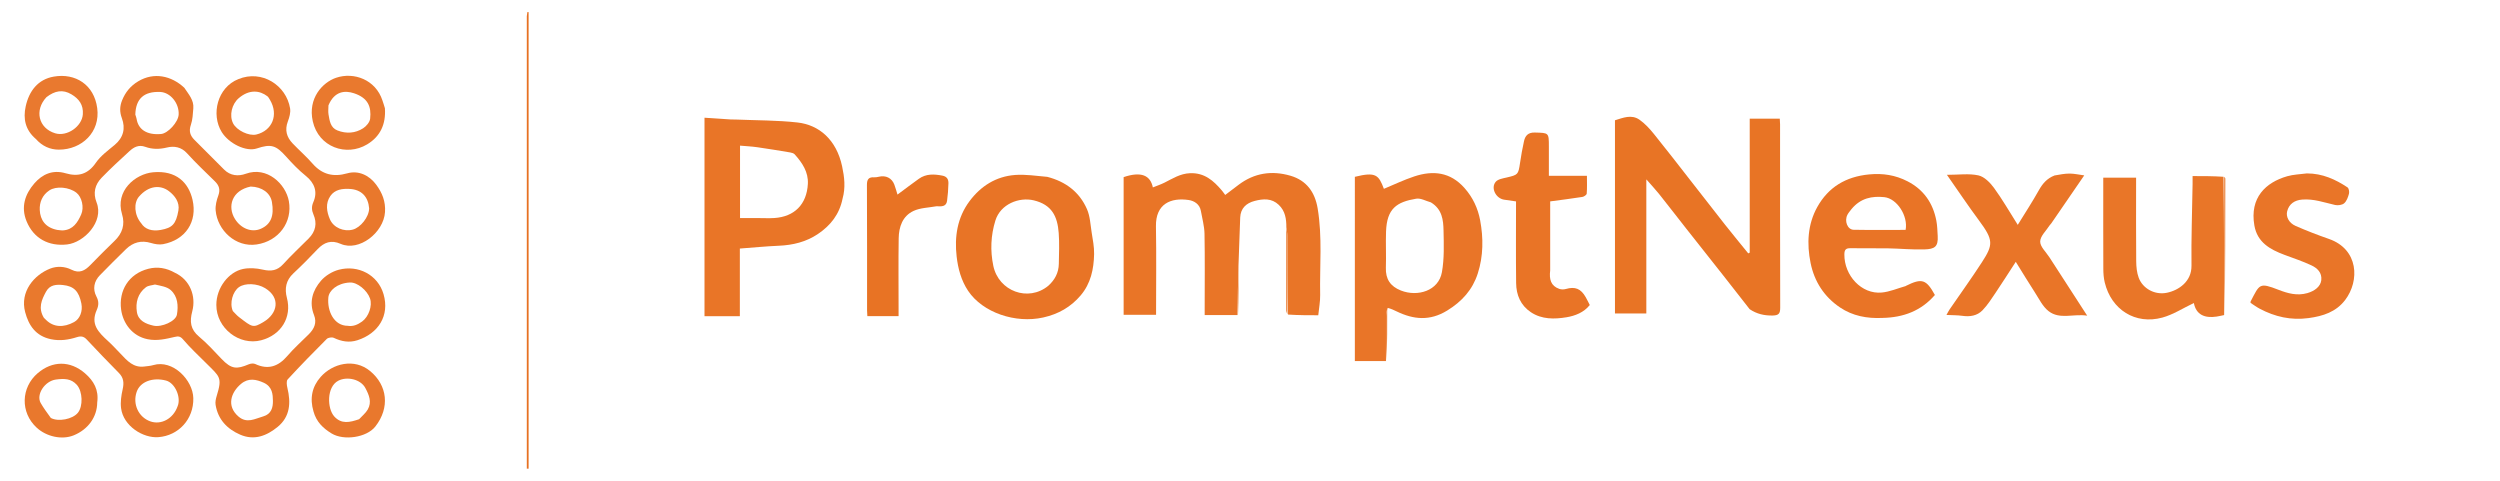 <svg version="1.1" id="Layer_1" xmlns="http://www.w3.org/2000/svg" xmlns:xlink="http://www.w3.org/1999/xlink" x="0px" y="0px"
	 width="100%" viewBox="0 0 1903 366" enable-background="new 0 0 1903 366" xml:space="preserve">
<path fill="#000000" opacity="0" stroke="none" 
	d="
M1425,367 
	C950,367 475.5,367 1,367 
	C1,245 1,123 1,1 
	C635.333,1 1269.667,1 1904,1 
	C1904,123 1904,245 1904,367 
	C1744.5,367 1585,367 1425,367 
M1693.813,239.522 
	C1693.873,205.048 1693.938,170.575 1693.952,136.101 
	C1693.953,135.456 1693.338,134.811 1692.081,134.027 
	C1684.487,134.027 1676.893,134.027 1669,134.027 
	C1669,136.448 1669.025,138.255 1668.996,140.061 
	C1668.669,160.808 1667.917,181.56 1668.161,202.301 
	C1668.301,214.214 1658.511,221.003 1649.361,222.864 
	C1640.275,224.712 1631.064,219.71 1627.987,211.414 
	C1626.552,207.544 1626.124,203.124 1626.084,198.944 
	C1625.895,179.463 1626,159.979 1626,140.496 
	C1626,138.742 1626,136.988 1626,135.232 
	C1617.353,135.232 1609.422,135.232 1601,135.232 
	C1601,137.24 1601,139.024 1601,140.808 
	C1601,162.123 1600.954,183.438 1601.047,204.752 
	C1601.063,208.167 1601.324,211.67 1602.12,214.977 
	C1607.121,235.745 1625.42,247.337 1645.918,241.758 
	C1654.195,239.506 1661.736,234.552 1669.961,230.663 
	C1671.716,239.682 1678.308,242.342 1687.289,240.984 
	C1689.21,240.694 1691.104,240.222 1693.813,239.522 
M1056.905,234.04 
	C1058.954,235.03 1061.005,236.016 1063.053,237.01 
	C1076,243.298 1088.41,244.496 1101.6,236.394 
	C1112.896,229.455 1120.897,220.57 1124.888,208.153 
	C1129.15,194.893 1129.21,181.195 1126.692,167.706 
	C1124.994,158.611 1121.129,150.228 1114.689,143.014 
	C1103.897,130.926 1090.883,129.582 1076.624,134.264 
	C1068.708,136.863 1061.146,140.54 1053.419,143.734 
	C1049.467,133.296 1047.438,130.571 1031.311,134.6 
	C1031.311,181.288 1031.311,227.976 1031.311,274.835 
	C1039.413,274.835 1047.205,274.835 1055.806,274.534 
	C1055.933,261.027 1056.06,247.52 1056.905,234.04 
M942.98,201.097 
	C943.316,189.231 943.499,177.358 944.046,165.502 
	C944.363,158.632 948.531,154.638 955.023,152.954 
	C961.572,151.256 967.945,150.751 973.398,155.934 
	C978.33,160.621 979.207,166.663 979.027,173.947 
	C979.018,194.598 978.99,215.25 979.042,235.901 
	C979.045,237.213 979.665,238.523 980.926,239.973 
	C988.526,239.973 996.126,239.973 1003.464,239.973 
	C1004.017,234.417 1005.002,229.503 1004.908,224.609 
	C1004.487,202.584 1006.676,180.472 1002.985,158.551 
	C1000.92,146.286 994.55,137.335 982.261,133.755 
	C968.093,129.627 954.795,131.631 942.832,140.663 
	C939.495,143.183 936.168,145.715 932.627,148.399 
	C931.547,146.957 930.824,145.874 929.985,144.89 
	C923.642,137.448 916.796,131.42 905.885,131.84 
	C898.367,132.13 892.622,135.925 886.384,139.041 
	C883.597,140.433 880.61,141.424 877.558,142.66 
	C875.66,133.512 868.785,130.273 855.308,134.823 
	C855.308,169.805 855.308,204.732 855.308,239.632 
	C863.677,239.632 871.732,239.632 880,239.632 
	C880,216.945 880.294,194.62 879.905,172.306 
	C879.605,155.09 891.297,150.266 904.788,152.24 
	C908.924,152.845 913.209,155.348 914.108,160.557 
	C915.102,166.315 916.759,172.07 916.868,177.85 
	C917.221,196.676 917,215.514 917,234.347 
	C917,236.117 917,237.887 917,239.833 
	C925.738,239.833 933.871,239.833 942.805,239.518 
	C942.815,227.021 942.826,214.525 942.98,201.097 
M1332.088,235.617 
	C1337.314,239.03 1342.948,240.274 1349.265,240.177 
	C1354,240.105 1355.107,238.666 1355.093,234.143 
	C1354.941,187.67 1355.002,141.195 1354.99,94.721 
	C1354.99,93.274 1354.85,91.827 1354.773,90.336 
	C1347.052,90.336 1339.667,90.336 1331.886,90.336 
	C1331.886,124.547 1331.886,158.425 1331.886,192.302 
	C1331.517,192.496 1331.147,192.69 1330.778,192.884 
	C1324.853,185.572 1318.853,178.32 1313.02,170.935 
	C1304.116,159.662 1295.336,148.29 1286.487,136.973 
	C1277.336,125.272 1268.286,113.489 1258.937,101.948 
	C1255.729,97.988 1252.158,94.076 1248.031,91.164 
	C1241.851,86.804 1235.345,89.751 1229.311,91.552 
	C1229.311,140.856 1229.311,189.759 1229.311,238.633 
	C1237.346,238.633 1245.065,238.633 1253.186,238.633 
	C1253.186,204.733 1253.186,171.199 1253.186,136.536 
	C1256.919,140.799 1260.053,144.112 1262.887,147.665 
	C1269.905,156.462 1276.763,165.387 1283.728,174.228 
	C1293.126,186.158 1302.584,198.041 1311.978,209.975 
	C1318.545,218.317 1325.046,226.709 1332.088,235.617 
M641.603,150.904 
	C643.736,142.765 642.749,134.743 641.03,126.658 
	C636.703,106.316 623.481,95.077 607.068,93.234 
	C591.675,91.506 576.07,91.666 560.559,91.006 
	C559.063,90.942 557.56,91.016 556.066,90.921 
	C549.537,90.509 543.009,90.058 536.265,89.607 
	C536.265,140.534 536.265,190.552 536.265,240.685 
	C545.246,240.685 553.96,240.685 563.175,240.685 
	C563.175,223.318 563.175,206.259 563.175,189.195 
	C573.352,188.439 583.016,187.483 592.704,187.066 
	C603.514,186.6 613.625,184.194 622.674,178.066 
	C632.206,171.61 638.944,163.198 641.603,150.904 
M796.884,134.352 
	C788.791,133.901 780.631,132.573 772.621,133.192 
	C758.174,134.308 746.627,141.584 738.002,153.132 
	C728.64,165.668 726.482,180.234 728.193,195.249 
	C729.235,204.396 731.644,213.5 736.918,221.38 
	C748.069,238.039 772.998,246.367 794.078,241.675 
	C805.668,239.095 815.06,233.726 822.602,224.863 
	C830.295,215.823 832.602,204.821 832.832,193.409 
	C832.943,187.9 831.816,182.337 830.954,176.844 
	C830.024,170.916 829.766,164.598 827.421,159.233 
	C821.746,146.246 811.346,138.283 796.884,134.352 
M132.941,207.444 
	C126.658,203.917 119.876,202.831 112.987,204.581 
	C97.825,208.433 90.269,221.367 92.201,235.654 
	C93.602,246.009 100.577,255.856 112.369,258.213 
	C119.709,259.681 126.283,257.988 133.095,256.441 
	C135.595,255.873 137.201,255.849 139.333,258.357 
	C144.85,264.848 151.165,270.665 157.202,276.711 
	C167.264,286.788 169.352,287.145 164.951,301.389 
	C164.291,303.526 163.755,305.961 164.101,308.107 
	C165.899,319.256 172.815,326.515 182.826,330.859 
	C193.56,335.518 203.087,331.699 211.332,324.962 
	C220.891,317.151 221.488,306.542 218.772,295.284 
	C218.271,293.209 217.847,290.031 218.966,288.818 
	C228.642,278.327 238.608,268.099 248.712,258.017 
	C249.783,256.949 252.68,256.508 254.068,257.168 
	C259.938,259.96 265.837,261.006 272.078,258.986 
	C287.968,253.842 296.745,240.285 291.94,223.877 
	C287.612,209.099 272.545,201.423 257.817,205.347 
	C252.896,206.659 247.703,209.814 244.377,213.642 
	C237.963,221.024 235.113,229.944 239.034,239.82 
	C241.366,245.692 239.175,250.31 235.07,254.419 
	C229.614,259.881 223.792,265.029 218.789,270.877 
	C211.897,278.933 204.212,281.714 194.257,277.072 
	C192.937,276.457 190.825,276.696 189.396,277.294 
	C180.279,281.112 176.248,281.232 168.551,273.108 
	C163.051,267.305 157.628,261.34 151.515,256.231 
	C144.958,250.752 144.259,244.834 146.349,236.957 
	C149.407,225.434 144.606,212.957 132.941,207.444 
M1433.422,242 
	C1449.021,241.688 1462.46,236.548 1472.842,224.537 
	C1466.273,212.627 1462.966,211.582 1450.964,217.514 
	C1450.816,217.587 1450.695,217.734 1450.542,217.777 
	C1444.475,219.481 1438.492,222.123 1432.32,222.688 
	C1417.097,224.081 1403.76,209.858 1403.932,193.574 
	C1403.969,190.116 1405.054,188.874 1408.556,188.939 
	C1418.046,189.117 1427.543,188.87 1437.034,189.037 
	C1446.297,189.2 1455.569,190.136 1464.811,189.856 
	C1472.618,189.619 1475.465,187.885 1474.981,179.606 
	C1474.752,175.682 1474.673,171.702 1473.928,167.863 
	C1471.336,154.504 1464.268,144.305 1451.987,137.996 
	C1442.765,133.258 1433.271,131.759 1422.731,132.767 
	C1405.052,134.458 1391.712,142.473 1383.283,157.643 
	C1375.936,170.864 1375.254,185.612 1378.221,200.205 
	C1381.091,214.318 1388.562,225.944 1400.658,234.056 
	C1410.212,240.463 1421.05,242.569 1433.422,242 
M140.015,66.527 
	C130.335,57.542 117.152,54.806 105.316,61.822 
	C99.325,65.374 95.419,70.211 92.92,76.418 
	C91.13,80.866 90.978,85.157 92.772,89.977 
	C95.644,97.691 93.99,104.7 87.297,110.302 
	C82.233,114.54 76.595,118.591 72.952,123.916 
	C66.913,132.744 59.387,134.678 49.91,131.888 
	C40.153,129.016 32.254,132.574 26.157,139.59 
	C18.999,147.828 15.788,157.605 20.208,168.398 
	C25.622,181.615 37.15,187.621 51.033,186.082 
	C63.968,184.649 79.284,168.689 73.534,154.142 
	C70.655,146.858 72.275,140.533 77.386,135.257 
	C84.183,128.242 91.391,121.615 98.592,115.006 
	C101.913,111.958 105.616,109.973 110.582,111.773 
	C115.941,113.716 121.347,113.687 127.122,112.284 
	C132.529,110.97 137.98,111.825 142.404,116.717 
	C149.135,124.162 156.49,131.047 163.648,138.102 
	C166.764,141.173 167.809,144.35 166.204,148.757 
	C164.889,152.366 163.818,156.462 164.156,160.204 
	C165.527,175.356 179.416,188.437 195.294,186.093 
	C212.235,183.593 222.759,168.986 219.887,153.119 
	C217.504,139.955 203.182,126.395 187.096,132.265 
	C181.447,134.326 175.364,133.877 170.571,129.059 
	C163.052,121.504 155.506,113.975 147.974,106.434 
	C144.738,103.195 143.632,99.782 145.284,95.054 
	C146.665,91.104 146.798,86.67 147.156,82.422 
	C147.682,76.192 143.614,71.801 140.015,66.527 
M181.112,60.393 
	C165.45,66.531 160.467,87.141 168.803,100.56 
	C174.177,109.212 187.272,115.757 195.526,112.992 
	C206.357,109.365 210.073,110.588 217.738,119.135 
	C222.397,124.33 227.271,129.455 232.69,133.812 
	C239.473,139.266 241.975,146.022 238.487,153.927 
	C237.056,157.172 237.207,160.049 238.578,163.189 
	C241.557,170.009 240.255,176.227 234.916,181.574 
	C228.443,188.057 221.717,194.309 215.565,201.083 
	C211.059,206.043 206.288,206.7 200.029,205.241 
	C195.208,204.117 189.784,203.746 184.982,204.744 
	C174.092,207.007 164.724,218.897 164.682,232.054 
	C164.624,249.789 182.147,263.391 198.831,259.001 
	C214.067,254.993 222.305,241.492 218.389,226.719 
	C216.534,219.72 217.626,213.398 223.294,208.107 
	C229.621,202.199 235.728,196.038 241.674,189.744 
	C246.741,184.38 252.148,182.479 259.278,185.613 
	C273.266,191.761 292.05,177.135 293.072,161.429 
	C293.594,153.408 291.013,146.84 286.303,140.5 
	C280.948,133.29 272.751,129.535 264.234,131.961 
	C253.828,134.926 245.199,132.893 237.92,124.545 
	C233.186,119.116 227.697,114.353 222.716,109.128 
	C218.201,104.392 216.64,99 219.093,92.504 
	C220.274,89.376 221.332,85.689 220.817,82.52 
	C217.954,64.914 199.323,52.869 181.112,60.393 
M91.459,268.941 
	C88.501,265.922 85.68,262.751 82.557,259.913 
	C74.518,252.606 68.84,246.733 73.663,235.899 
	C75.302,232.219 75.223,229.171 73.375,225.668 
	C70.429,220.083 71.507,214.113 76.035,209.506 
	C82.617,202.81 89.2,196.11 95.958,189.593 
	C101.295,184.447 107.547,182.727 114.904,184.949 
	C117.826,185.831 121.202,186.422 124.129,185.868 
	C141.369,182.605 150.375,168.634 146.556,152.069 
	C143.537,138.978 134.215,129.554 116.589,131.131 
	C103.016,132.346 87.435,145.274 92.897,163.048 
	C95.333,170.978 93.13,177.735 87.085,183.48 
	C80.806,189.448 74.75,195.656 68.684,201.844 
	C64.589,206.023 60.477,208.363 54.366,205.271 
	C49.357,202.736 43.392,202.43 38.271,204.423 
	C26.036,209.183 14.991,221.965 19.156,237.61 
	C21.847,247.719 27.177,255.775 38.775,258.207 
	C45.725,259.664 52.133,258.672 58.514,256.648 
	C61.682,255.643 63.764,256.051 65.977,258.396 
	C74.062,266.961 82.158,275.521 90.47,283.864 
	C94.226,287.634 94.463,291.568 93.341,296.481 
	C92.289,301.089 91.573,306.069 92.16,310.701 
	C93.875,324.236 108.844,333.692 120.642,332.759 
	C135.868,331.553 147.486,319.191 147.148,303.079 
	C146.86,289.351 131.602,273.465 116.649,277.92 
	C114.479,278.566 112.148,278.69 109.884,278.993 
	C101.638,280.096 96.85,274.679 91.459,268.941 
M1563.61,133.838 
	C1558.078,135.834 1554.725,139.873 1551.897,144.95 
	C1547.072,153.612 1541.604,161.917 1535.917,171.168 
	C1529.461,160.979 1524.13,151.638 1517.819,143.014 
	C1514.87,138.986 1510.432,134.479 1505.948,133.502 
	C1498.696,131.923 1490.849,133.077 1481.99,133.077 
	C1490.541,145.287 1498.18,156.739 1506.382,167.773 
	C1517.501,182.733 1517.312,186.207 1508.675,199.561 
	C1500.816,211.711 1492.318,223.448 1484.132,235.389 
	C1483.264,236.655 1482.598,238.061 1481.646,239.742 
	C1486.174,239.968 1490.005,239.872 1493.744,240.412 
	C1499.552,241.251 1505.033,240.364 1509.057,236.218 
	C1512.874,232.286 1515.89,227.529 1518.98,222.948 
	C1524.11,215.342 1529.017,207.587 1534.407,199.296 
	C1539.588,207.623 1544.108,215.138 1548.887,222.484 
	C1552.125,227.462 1554.863,233.307 1559.35,236.813 
	C1567.873,243.474 1578.247,238.657 1588.768,240.284 
	C1578.648,224.651 1569.295,210.227 1559.971,195.785 
	C1557.415,191.825 1552.929,187.779 1552.991,183.83 
	C1553.055,179.719 1557.538,175.671 1560.115,171.612 
	C1560.466,171.058 1561.024,170.637 1561.398,170.094 
	C1569.805,157.865 1578.2,145.627 1586.521,133.503 
	C1582.569,132.976 1578.994,132.14 1575.415,132.122 
	C1571.683,132.103 1567.947,132.873 1563.61,133.838 
M1755.534,132 
	C1750.689,132.685 1745.684,132.816 1741.027,134.156 
	C1724.747,138.839 1712.312,150.382 1716.035,171.69 
	C1718.269,184.47 1727.937,189.873 1738.823,193.949 
	C1745.802,196.562 1752.923,198.899 1759.637,202.082 
	C1763.973,204.138 1767.617,207.605 1766.959,213.29 
	C1766.403,218.104 1761.936,221.514 1756.355,223.115 
	C1748.554,225.354 1741.341,223.286 1734.412,220.599 
	C1719.695,214.89 1720.094,216.184 1713.163,229.484 
	C1713.033,229.733 1713.147,230.109 1713.147,230.577 
	C1715.421,232.038 1717.648,233.698 1720.073,234.985 
	C1731.725,241.172 1743.918,243.939 1757.272,242.13 
	C1768.309,240.634 1778.19,237.485 1785.165,228.304 
	C1796.264,213.697 1795.419,189.757 1772.794,181.879 
	C1764.225,178.895 1755.737,175.615 1747.428,171.977 
	C1742.257,169.713 1739.934,164.889 1740.989,160.813 
	C1742.44,155.213 1746.596,152.395 1752.412,151.915 
	C1761.179,151.191 1769.177,154.159 1777.451,156.029 
	C1779.624,156.52 1782.827,156.089 1784.385,154.734 
	C1786.29,153.076 1787.326,150.098 1788.026,147.5 
	C1788.422,146.029 1787.956,143.321 1786.911,142.627 
	C1777.707,136.511 1767.842,132.01 1755.534,132 
M1180,205.425 
	C1180,188.126 1180,170.828 1180,153.296 
	C1188.4,152.166 1196.476,151.172 1204.509,149.903 
	C1205.764,149.705 1207.736,148.329 1207.814,147.371 
	C1208.171,142.984 1207.971,138.553 1207.971,133.808 
	C1197.937,133.808 1188.666,133.808 1179,133.808 
	C1179,126.159 1179,118.865 1179,111.572 
	C1179,100.92 1178.993,101.173 1168.286,100.889 
	C1163.266,100.756 1161.019,103.227 1160.085,107.396 
	C1158.841,112.948 1157.854,118.568 1157.023,124.199 
	C1155.744,132.859 1155.507,133.097 1146.92,135.104 
	C1143.976,135.792 1140.236,136.366 1138.53,138.395 
	C1134.609,143.06 1138.619,151.009 1144.863,151.988 
	C1147.838,152.454 1150.823,152.85 1154,153.306 
	C1154,174.21 1153.834,194.861 1154.077,215.507 
	C1154.183,224.514 1157.449,232.395 1165.268,237.631 
	C1173.661,243.251 1183.318,243.015 1192.487,241.491 
	C1198.95,240.416 1205.664,237.854 1210.137,232.176 
	C1208.992,229.961 1208.084,228.052 1207.043,226.218 
	C1203.313,219.649 1198.946,217.971 1191.869,219.993 
	C1190.34,220.429 1188.419,220.417 1186.927,219.899 
	C1180.432,217.644 1179.173,212.511 1180,205.425 
M713.339,157 
	C716.742,157.221 720.285,157.36 720.906,152.874 
	C721.513,148.486 721.812,144.038 721.942,139.607 
	C722.03,136.589 720.893,134.379 717.352,133.692 
	C711.057,132.471 704.967,132.16 699.47,136.073 
	C693.929,140.018 688.52,144.149 683.163,148.118 
	C682.433,145.777 681.739,143.093 680.764,140.515 
	C678.857,135.471 674.258,133.245 668.917,134.544 
	C667.808,134.814 666.631,135.04 665.506,134.967 
	C661.262,134.693 659.886,136.461 659.909,140.79 
	C660.078,172.621 659.997,204.453 660.01,236.285 
	C660.011,237.732 660.156,239.179 660.235,240.656 
	C668.292,240.656 676.012,240.656 684,240.656 
	C684,238.5 684,236.686 684,234.872 
	C684,217.04 683.81,199.204 684.081,181.376 
	C684.214,172.671 687.023,164.47 695.362,160.569 
	C700.482,158.174 706.691,158.11 713.339,157 
M292.994,81.95 
	C292.364,80.119 291.709,78.297 291.108,76.457 
	C285.946,60.664 269.419,54.587 255.829,59.2 
	C245.559,62.686 234.181,74.797 238.082,92.309 
	C242.463,111.978 263.654,119.43 279.501,109.881 
	C289.525,103.842 293.818,94.513 292.994,81.95 
M74.007,305.916 
	C75.321,296.773 71.378,289.946 64.696,284.161 
	C53.294,274.29 39.74,274.634 28.715,284.049 
	C16.013,294.896 15.234,313.93 27.997,325.612 
	C35.341,332.334 47.127,335.074 56.19,331.346 
	C67.077,326.868 73.936,317.404 74.007,305.916 
M238.886,313.483 
	C240.789,321.107 245.932,325.992 252.396,329.943 
	C261.673,335.613 279.11,333.085 285.706,324.667 
	C296.983,310.275 294.871,293.312 281.763,282.462 
	C269.654,272.439 253.153,276.668 244.077,286.923 
	C237.526,294.326 235.674,303.19 238.886,313.483 
M27.508,106.004 
	C32.109,111.207 38.067,113.92 44.827,113.912 
	C62.313,113.892 76.441,100.559 74.004,82.28 
	C71.621,64.396 57.313,55.473 40.957,58.309 
	C28.898,60.4 22.137,69.234 19.558,80.969 
	C17.483,90.41 19.266,98.917 27.508,106.004 
M401,12.815 
	C401,127.467 401,242.119 401,356.771 
	C401.46,356.768 401.919,356.766 402.378,356.764 
	C402.378,240.918 402.378,125.072 402.378,9.226 
	C402.065,9.209 401.752,9.192 401.438,9.175 
	C401.293,10.077 401.148,10.979 401,12.815 
z"/>
<path fill="#E87425" opacity="1" stroke="none" 
	d="
M1331.832,235.348 
	C1325.046,226.709 1318.545,218.317 1311.978,209.975 
	C1302.584,198.041 1293.126,186.158 1283.728,174.228 
	C1276.763,165.387 1269.905,156.462 1262.887,147.665 
	C1260.053,144.112 1256.919,140.799 1253.186,136.536 
	C1253.186,171.199 1253.186,204.733 1253.186,238.633 
	C1245.065,238.633 1237.346,238.633 1229.311,238.633 
	C1229.311,189.759 1229.311,140.856 1229.311,91.552 
	C1235.345,89.751 1241.851,86.804 1248.031,91.164 
	C1252.158,94.076 1255.729,97.988 1258.937,101.948 
	C1268.286,113.489 1277.336,125.272 1286.487,136.973 
	C1295.336,148.29 1304.116,159.662 1313.02,170.935 
	C1318.853,178.32 1324.853,185.572 1330.778,192.884 
	C1331.147,192.69 1331.517,192.496 1331.886,192.302 
	C1331.886,158.425 1331.886,124.547 1331.886,90.336 
	C1339.667,90.336 1347.052,90.336 1354.773,90.336 
	C1354.85,91.827 1354.99,93.274 1354.99,94.721 
	C1355.002,141.195 1354.941,187.67 1355.093,234.143 
	C1355.107,238.666 1354,240.105 1349.265,240.177 
	C1342.948,240.274 1337.314,239.03 1331.832,235.348 
z"/>
<path fill="#E97527" opacity="1" stroke="none" 
	d="
M942.005,239.833 
	C933.871,239.833 925.738,239.833 917,239.833 
	C917,237.887 917,236.117 917,234.347 
	C917,215.514 917.221,196.676 916.868,177.85 
	C916.759,172.07 915.102,166.315 914.108,160.557 
	C913.209,155.348 908.924,152.845 904.788,152.24 
	C891.297,150.266 879.605,155.09 879.905,172.306 
	C880.294,194.62 880,216.945 880,239.632 
	C871.732,239.632 863.677,239.632 855.308,239.632 
	C855.308,204.732 855.308,169.805 855.308,134.823 
	C868.785,130.273 875.66,133.512 877.558,142.66 
	C880.61,141.424 883.597,140.433 886.384,139.041 
	C892.622,135.925 898.367,132.13 905.885,131.84 
	C916.796,131.42 923.642,137.448 929.985,144.89 
	C930.824,145.874 931.547,146.957 932.627,148.399 
	C936.168,145.715 939.495,143.183 942.832,140.663 
	C954.795,131.631 968.093,129.627 982.261,133.755 
	C994.55,137.335 1000.92,146.286 1002.985,158.551 
	C1006.676,180.472 1004.487,202.584 1004.908,224.609 
	C1005.002,229.503 1004.017,234.417 1003.464,239.973 
	C996.126,239.973 988.526,239.973 980.463,239.445 
	C979.998,219.226 980.025,199.535 979.961,179.843 
	C979.953,177.568 979.444,175.295 979.167,173.021 
	C979.207,166.663 978.33,160.621 973.398,155.934 
	C967.945,150.751 961.572,151.256 955.023,152.954 
	C948.531,154.638 944.363,158.632 944.046,165.502 
	C943.499,177.358 943.316,189.231 942.74,201.935 
	C942.335,215.127 942.17,227.48 942.005,239.833 
z"/>
<path fill="#E97527" opacity="1" stroke="none" 
	d="
M641.354,151.253 
	C638.944,163.198 632.206,171.61 622.674,178.066 
	C613.625,184.194 603.514,186.6 592.704,187.066 
	C583.016,187.483 573.352,188.439 563.175,189.195 
	C563.175,206.259 563.175,223.318 563.175,240.685 
	C553.96,240.685 545.246,240.685 536.265,240.685 
	C536.265,190.552 536.265,140.534 536.265,89.607 
	C543.009,90.058 549.537,90.509 556.066,90.921 
	C557.56,91.016 559.063,90.942 560.559,91.006 
	C576.07,91.666 591.675,91.506 607.068,93.234 
	C623.481,95.077 636.703,106.316 641.03,126.658 
	C642.749,134.743 643.736,142.765 641.354,151.253 
M577.501,166 
	C581.492,166 585.498,166.225 589.471,165.96 
	C604.637,164.946 614.081,155.685 614.942,140.025 
	C615.442,130.946 610.668,123.9 604.906,117.49 
	C604.148,116.647 602.677,116.241 601.467,116.039 
	C593.129,114.64 584.785,113.254 576.415,112.064 
	C572.116,111.453 567.759,111.254 563.312,110.859 
	C563.312,129.618 563.312,147.642 563.312,166 
	C567.915,166 572.211,166 577.501,166 
z"/>
<path fill="#E97528" opacity="1" stroke="none" 
	d="
M1054.998,274.835 
	C1047.205,274.835 1039.413,274.835 1031.311,274.835 
	C1031.311,227.976 1031.311,181.288 1031.317,134.6 
	C1047.438,130.571 1049.467,133.296 1053.419,143.734 
	C1061.146,140.54 1068.708,136.863 1076.624,134.264 
	C1090.883,129.582 1103.897,130.926 1114.689,143.014 
	C1121.129,150.228 1124.994,158.611 1126.692,167.706 
	C1129.21,181.195 1129.15,194.893 1124.888,208.153 
	C1120.897,220.57 1112.896,229.455 1101.6,236.394 
	C1088.41,244.496 1076,243.298 1063.053,237.01 
	C1061.005,236.016 1058.954,235.03 1056.314,234.373 
	C1055.479,236.653 1055.033,238.599 1055.022,240.547 
	C1054.958,251.976 1054.995,263.405 1054.998,274.835 
M1089.184,154.041 
	C1085.454,153.03 1081.496,150.663 1078.033,151.244 
	C1063.133,153.746 1055.681,158.703 1055.057,176.25 
	C1054.732,185.399 1055.244,194.577 1054.929,203.727 
	C1054.63,212.434 1058.323,217.977 1066.384,221.145 
	C1079.028,226.113 1095.037,221.483 1097.591,207.166 
	C1099.43,196.851 1099.035,186.051 1098.819,175.484 
	C1098.656,167.506 1097.819,159.286 1089.184,154.041 
z"/>
<path fill="#E87426" opacity="1" stroke="none" 
	d="
M797.21,134.619 
	C811.346,138.283 821.746,146.246 827.421,159.233 
	C829.766,164.598 830.024,170.916 830.954,176.844 
	C831.816,182.337 832.943,187.9 832.832,193.409 
	C832.602,204.821 830.295,215.823 822.602,224.863 
	C815.06,233.726 805.668,239.095 794.078,241.675 
	C772.998,246.367 748.069,238.039 736.918,221.38 
	C731.644,213.5 729.235,204.396 728.193,195.249 
	C726.482,180.234 728.64,165.668 738.002,153.132 
	C746.627,141.584 758.174,134.308 772.621,133.192 
	C780.631,132.573 788.791,133.901 797.21,134.619 
M797.95,217.54 
	C802.929,213.089 805.863,207.592 805.978,200.862 
	C806.112,193.02 806.485,185.136 805.891,177.337 
	C804.926,164.651 800.69,155.803 786.87,152.497 
	C775.757,149.839 761.596,155.342 757.708,167.819 
	C754.179,179.142 753.698,190.833 756.113,202.367 
	C760.16,221.69 782.724,230.077 797.95,217.54 
z"/>
<path fill="#E9782C" opacity="1" stroke="none" 
	d="
M133.244,207.679 
	C144.606,212.957 149.407,225.434 146.349,236.957 
	C144.259,244.834 144.958,250.752 151.515,256.231 
	C157.628,261.34 163.051,267.305 168.551,273.108 
	C176.248,281.232 180.279,281.112 189.396,277.294 
	C190.825,276.696 192.937,276.457 194.257,277.072 
	C204.212,281.714 211.897,278.933 218.789,270.877 
	C223.792,265.029 229.614,259.881 235.07,254.419 
	C239.175,250.31 241.366,245.692 239.034,239.82 
	C235.113,229.944 237.963,221.024 244.377,213.642 
	C247.703,209.814 252.896,206.659 257.817,205.347 
	C272.545,201.423 287.612,209.099 291.94,223.877 
	C296.745,240.285 287.968,253.842 272.078,258.986 
	C265.837,261.006 259.938,259.96 254.068,257.168 
	C252.68,256.508 249.783,256.949 248.712,258.017 
	C238.608,268.099 228.642,278.327 218.966,288.818 
	C217.847,290.031 218.271,293.209 218.772,295.284 
	C221.488,306.542 220.891,317.151 211.332,324.962 
	C203.087,331.699 193.56,335.518 182.826,330.859 
	C172.815,326.515 165.899,319.256 164.101,308.107 
	C163.755,305.961 164.291,303.526 164.951,301.389 
	C169.352,287.145 167.264,286.788 157.202,276.711 
	C151.165,270.665 144.85,264.848 139.333,258.357 
	C137.201,255.849 135.595,255.873 133.095,256.441 
	C126.283,257.988 119.709,259.681 112.369,258.213 
	C100.577,255.856 93.602,246.009 92.201,235.654 
	C90.269,221.367 97.825,208.433 112.987,204.581 
	C119.876,202.831 126.658,203.917 133.244,207.679 
M264.665,248 
	C268.842,248.69 272.321,247.113 275.614,244.751 
	C280.649,241.139 283.595,232.699 281.657,227.191 
	C279.446,220.91 271.908,214.746 266.314,215.04 
	C256.476,215.559 250.442,221.29 249.947,226.363 
	C248.908,237.035 254.399,247.991 264.665,248 
M117.953,216.575 
	C115.629,217.233 112.857,217.297 111.064,218.655 
	C104.827,223.376 103.058,230.38 104.212,237.575 
	C105.26,244.116 110.955,246.59 116.909,247.909 
	C123.069,249.273 133.812,244.537 134.676,239.483 
	C135.831,232.731 135.353,225.616 129.927,220.779 
	C127.057,218.222 122.458,217.605 117.953,216.575 
M200.887,291.391 
	C194.967,288.723 189.15,287.471 183.518,292.17 
	C175.74,298.662 172.27,309.043 181.464,317.011 
	C187.942,322.626 194.018,318.757 200.391,316.951 
	C206.632,315.182 207.818,310.033 207.748,305.165 
	C207.676,300.236 207.389,294.485 200.887,291.391 
z"/>
<path fill="#E97426" opacity="1" stroke="none" 
	d="
M1432.938,242 
	C1421.05,242.569 1410.212,240.463 1400.658,234.056 
	C1388.562,225.944 1381.091,214.318 1378.221,200.205 
	C1375.254,185.612 1375.936,170.864 1383.283,157.643 
	C1391.712,142.473 1405.052,134.458 1422.731,132.767 
	C1433.271,131.759 1442.765,133.258 1451.987,137.996 
	C1464.268,144.305 1471.336,154.504 1473.928,167.863 
	C1474.673,171.702 1474.752,175.682 1474.981,179.606 
	C1475.465,187.885 1472.618,189.619 1464.811,189.856 
	C1455.569,190.136 1446.297,189.2 1437.034,189.037 
	C1427.543,188.87 1418.046,189.117 1408.556,188.939 
	C1405.054,188.874 1403.969,190.116 1403.932,193.574 
	C1403.76,209.858 1417.097,224.081 1432.32,222.688 
	C1438.492,222.123 1444.475,219.481 1450.542,217.777 
	C1450.695,217.734 1450.816,217.587 1450.964,217.514 
	C1462.966,211.582 1466.273,212.627 1472.842,224.537 
	C1462.46,236.548 1449.021,241.688 1432.938,242 
M1409.439,159.062 
	C1408.383,160.5 1407.136,161.836 1406.306,163.394 
	C1403.749,168.196 1406.276,174.813 1410.967,174.902 
	C1424.196,175.155 1437.432,174.991 1450.559,174.991 
	C1452.555,164.319 1443.965,151.074 1434.333,150.073 
	C1424.985,149.102 1416.363,150.766 1409.439,159.062 
z"/>
<path fill="#E9782D" opacity="1" stroke="none" 
	d="
M140.275,66.787 
	C143.614,71.801 147.682,76.192 147.156,82.422 
	C146.798,86.67 146.665,91.104 145.284,95.054 
	C143.632,99.782 144.738,103.195 147.974,106.434 
	C155.506,113.975 163.052,121.504 170.571,129.059 
	C175.364,133.877 181.447,134.326 187.096,132.265 
	C203.182,126.395 217.504,139.955 219.887,153.119 
	C222.759,168.986 212.235,183.593 195.294,186.093 
	C179.416,188.437 165.527,175.356 164.156,160.204 
	C163.818,156.462 164.889,152.366 166.204,148.757 
	C167.809,144.35 166.764,141.173 163.648,138.102 
	C156.49,131.047 149.135,124.162 142.404,116.717 
	C137.98,111.825 132.529,110.97 127.122,112.284 
	C121.347,113.687 115.941,113.716 110.582,111.773 
	C105.616,109.973 101.913,111.958 98.592,115.006 
	C91.391,121.615 84.183,128.242 77.386,135.257 
	C72.275,140.533 70.655,146.858 73.534,154.142 
	C79.284,168.689 63.968,184.649 51.033,186.082 
	C37.15,187.621 25.622,181.615 20.208,168.398 
	C15.788,157.605 18.999,147.828 26.157,139.59 
	C32.254,132.574 40.153,129.016 49.91,131.888 
	C59.387,134.678 66.913,132.744 72.952,123.916 
	C76.595,118.591 82.233,114.54 87.297,110.302 
	C93.99,104.7 95.644,97.691 92.772,89.977 
	C90.978,85.157 91.13,80.866 92.92,76.418 
	C95.419,70.211 99.325,65.374 105.316,61.822 
	C117.152,54.806 130.335,57.542 140.275,66.787 
M103.01,87.239 
	C103.338,88.321 103.795,89.383 103.971,90.489 
	C105.223,98.354 111.437,102.948 122.586,102.004 
	C127.841,101.559 135.698,92.938 136,87.218 
	C136.453,78.601 129.697,70.317 121.957,70 
	C109.703,69.498 103.338,74.998 103.01,87.239 
M43.514,174.999 
	C45.042,175.131 46.583,175.468 48.093,175.36 
	C55.674,174.817 59.112,169.287 61.78,163.289 
	C64.21,157.824 62.259,149.935 58.238,146.756 
	C52.613,142.309 42.697,141.512 37.584,144.909 
	C32.189,148.493 29.98,154.036 30.26,159.841 
	C30.627,167.429 34.548,173.227 43.514,174.999 
M190.81,142.009 
	C176.445,144.932 172.909,157.194 178.86,166.706 
	C183.327,173.846 191.431,177.244 198.486,174.165 
	C206.157,170.817 208.838,164.388 206.991,153.767 
	C205.813,146.993 199.62,142.242 190.81,142.009 
z"/>
<path fill="#E9782C" opacity="1" stroke="none" 
	d="
M181.468,60.215 
	C199.323,52.869 217.954,64.914 220.817,82.52 
	C221.332,85.689 220.274,89.376 219.093,92.504 
	C216.64,99 218.201,104.392 222.716,109.128 
	C227.697,114.353 233.186,119.116 237.92,124.545 
	C245.199,132.893 253.828,134.926 264.234,131.961 
	C272.751,129.535 280.948,133.29 286.303,140.5 
	C291.013,146.84 293.594,153.408 293.072,161.429 
	C292.05,177.135 273.266,191.761 259.278,185.613 
	C252.148,182.479 246.741,184.38 241.674,189.744 
	C235.728,196.038 229.621,202.199 223.294,208.107 
	C217.626,213.398 216.534,219.72 218.389,226.719 
	C222.305,241.492 214.067,254.993 198.831,259.001 
	C182.147,263.391 164.624,249.789 164.682,232.054 
	C164.724,218.897 174.092,207.007 184.982,204.744 
	C189.784,203.746 195.208,204.117 200.029,205.241 
	C206.288,206.7 211.059,206.043 215.565,201.083 
	C221.717,194.309 228.443,188.057 234.916,181.574 
	C240.255,176.227 241.557,170.009 238.578,163.189 
	C237.207,160.049 237.056,157.172 238.487,153.927 
	C241.975,146.022 239.473,139.266 232.69,133.812 
	C227.271,129.455 222.397,124.33 217.738,119.135 
	C210.073,110.588 206.357,109.365 195.526,112.992 
	C187.272,115.757 174.177,109.212 168.803,100.56 
	C160.467,87.141 165.45,66.531 181.468,60.215 
M205.504,76.009 
	C204.859,75.087 204.392,73.932 203.54,73.278 
	C197.769,68.847 189.819,67.788 181.72,74.736 
	C176.468,79.241 174.373,87.816 177.423,93.883 
	C180.124,99.256 189.512,103.757 195.156,102.385 
	C207.207,99.454 212.263,87.461 205.504,76.009 
M177.244,236.786 
	C178.777,238.307 180.169,240.011 181.866,241.317 
	C192.09,249.184 192.573,249.871 200.665,245.037 
	C211.404,238.621 213.715,226.656 201.892,219.393 
	C195.798,215.649 186.631,215.285 181.955,218.534 
	C177.234,221.814 174.544,230.61 177.244,236.786 
M281,158.603 
	C280.252,149.68 275.145,144.308 266.181,143.807 
	C260.662,143.499 254.928,144.174 251.459,149.206 
	C247.588,154.823 248.659,161.196 251.12,166.893 
	C253.947,173.437 261.79,176.55 268.511,174.784 
	C274.382,173.241 280.882,165.266 281,158.603 
z"/>
<path fill="#E9792D" opacity="1" stroke="none" 
	d="
M91.714,269.196 
	C96.85,274.679 101.638,280.096 109.884,278.993 
	C112.148,278.69 114.479,278.566 116.649,277.92 
	C131.602,273.465 146.86,289.351 147.148,303.079 
	C147.486,319.191 135.868,331.553 120.642,332.759 
	C108.844,333.692 93.875,324.236 92.16,310.701 
	C91.573,306.069 92.289,301.089 93.341,296.481 
	C94.463,291.568 94.226,287.634 90.47,283.864 
	C82.158,275.521 74.062,266.961 65.977,258.396 
	C63.764,256.051 61.682,255.643 58.514,256.648 
	C52.133,258.672 45.725,259.664 38.775,258.207 
	C27.177,255.775 21.847,247.719 19.156,237.61 
	C14.991,221.965 26.036,209.183 38.271,204.423 
	C43.392,202.43 49.357,202.736 54.366,205.271 
	C60.477,208.363 64.589,206.023 68.684,201.844 
	C74.75,195.656 80.806,189.448 87.085,183.48 
	C93.13,177.735 95.333,170.978 92.897,163.048 
	C87.435,145.274 103.016,132.346 116.589,131.131 
	C134.215,129.554 143.537,138.978 146.556,152.069 
	C150.375,168.634 141.369,182.605 124.129,185.868 
	C121.202,186.422 117.826,185.831 114.904,184.949 
	C107.547,182.727 101.295,184.447 95.958,189.593 
	C89.2,196.11 82.617,202.81 76.035,209.506 
	C71.507,214.113 70.429,220.083 73.375,225.668 
	C75.223,229.171 75.302,232.219 73.663,235.899 
	C68.84,246.733 74.518,252.606 82.557,259.913 
	C85.68,262.751 88.501,265.922 91.714,269.196 
M135.139,309.394 
	C138.103,302.609 133.309,291.518 126.398,289.685 
	C116.443,287.044 106.729,290.381 104.02,298.325 
	C100.829,307.687 105.483,317.529 114.346,320.724 
	C122.568,323.687 131.8,318.815 135.139,309.394 
M107.544,170.019 
	C110.33,174.482 115.608,176.263 122.379,175.026 
	C131.127,173.428 133.954,170.686 135.803,160.234 
	C136.918,153.935 133.025,148.888 128.585,145.504 
	C121.966,140.458 113.01,141.292 105.783,149.682 
	C101.68,154.446 102.116,163.64 107.544,170.019 
M33.38,241.879 
	C33.975,242.461 34.57,243.043 35.164,243.627 
	C40.697,249.058 48.259,249.6 56.412,245.15 
	C60.826,242.741 63.112,236.916 61.944,231.053 
	C60.079,221.697 56.225,217.806 47.984,216.968 
	C42.781,216.439 37.894,216.735 35.009,222.079 
	C31.707,228.197 28.866,234.371 33.38,241.879 
z"/>
<path fill="#E97628" opacity="1" stroke="none" 
	d="
M1693.011,239.834 
	C1691.104,240.222 1689.21,240.694 1687.289,240.984 
	C1678.308,242.342 1671.716,239.682 1669.961,230.663 
	C1661.736,234.552 1654.195,239.506 1645.918,241.758 
	C1625.42,247.337 1607.121,235.745 1602.12,214.977 
	C1601.324,211.67 1601.063,208.167 1601.047,204.752 
	C1600.954,183.438 1601,162.123 1601,140.808 
	C1601,139.024 1601,137.24 1601,135.232 
	C1609.422,135.232 1617.353,135.232 1626,135.232 
	C1626,136.988 1626,138.742 1626,140.496 
	C1626,159.979 1625.895,179.463 1626.084,198.944 
	C1626.124,203.124 1626.552,207.544 1627.987,211.414 
	C1631.064,219.71 1640.275,224.712 1649.361,222.864 
	C1658.511,221.003 1668.301,214.214 1668.161,202.301 
	C1667.917,181.56 1668.669,160.808 1668.996,140.061 
	C1669.025,138.255 1669,136.448 1669,134.027 
	C1676.893,134.027 1684.487,134.027 1692.544,134.555 
	C1693.008,170 1693.009,204.917 1693.011,239.834 
z"/>
<path fill="#E97528" opacity="1" stroke="none" 
	d="
M1563.911,133.568 
	C1567.947,132.873 1571.683,132.103 1575.415,132.122 
	C1578.994,132.14 1582.569,132.976 1586.521,133.503 
	C1578.2,145.627 1569.805,157.865 1561.398,170.094 
	C1561.024,170.637 1560.466,171.058 1560.115,171.612 
	C1557.538,175.671 1553.055,179.719 1552.991,183.83 
	C1552.929,187.779 1557.415,191.825 1559.971,195.785 
	C1569.295,210.227 1578.648,224.651 1588.768,240.284 
	C1578.247,238.657 1567.873,243.474 1559.35,236.813 
	C1554.863,233.307 1552.125,227.462 1548.887,222.484 
	C1544.108,215.138 1539.588,207.623 1534.407,199.296 
	C1529.017,207.587 1524.11,215.342 1518.98,222.948 
	C1515.89,227.529 1512.874,232.286 1509.057,236.218 
	C1505.033,240.364 1499.552,241.251 1493.744,240.412 
	C1490.005,239.872 1486.174,239.968 1481.646,239.742 
	C1482.598,238.061 1483.264,236.655 1484.132,235.389 
	C1492.318,223.448 1500.816,211.711 1508.675,199.561 
	C1517.312,186.207 1517.501,182.733 1506.382,167.773 
	C1498.18,156.739 1490.541,145.287 1481.99,133.077 
	C1490.849,133.077 1498.696,131.923 1505.948,133.502 
	C1510.432,134.479 1514.87,138.986 1517.819,143.014 
	C1524.13,151.638 1529.461,160.979 1535.917,171.168 
	C1541.604,161.917 1547.072,153.612 1551.897,144.95 
	C1554.725,139.873 1558.078,135.834 1563.911,133.568 
z"/>
<path fill="#E97528" opacity="1" stroke="none" 
	d="
M1755.999,132 
	C1767.842,132.01 1777.707,136.511 1786.911,142.627 
	C1787.956,143.321 1788.422,146.029 1788.026,147.5 
	C1787.326,150.098 1786.29,153.076 1784.385,154.734 
	C1782.827,156.089 1779.624,156.52 1777.451,156.029 
	C1769.177,154.159 1761.179,151.191 1752.412,151.915 
	C1746.596,152.395 1742.44,155.213 1740.989,160.813 
	C1739.934,164.889 1742.257,169.713 1747.428,171.977 
	C1755.737,175.615 1764.225,178.895 1772.794,181.879 
	C1795.419,189.757 1796.264,213.697 1785.165,228.304 
	C1778.19,237.485 1768.309,240.634 1757.272,242.13 
	C1743.918,243.939 1731.725,241.172 1720.073,234.985 
	C1717.648,233.698 1715.421,232.038 1713.147,230.577 
	C1713.147,230.109 1713.033,229.733 1713.163,229.484 
	C1720.094,216.184 1719.695,214.89 1734.412,220.599 
	C1741.341,223.286 1748.554,225.354 1756.355,223.115 
	C1761.936,221.514 1766.403,218.104 1766.959,213.29 
	C1767.617,207.605 1763.973,204.138 1759.637,202.082 
	C1752.923,198.899 1745.802,196.562 1738.823,193.949 
	C1727.937,189.873 1718.269,184.47 1716.035,171.69 
	C1712.312,150.382 1724.747,138.839 1741.027,134.156 
	C1745.684,132.816 1750.689,132.685 1755.999,132 
z"/>
<path fill="#E97426" opacity="1" stroke="none" 
	d="
M1180,205.91 
	C1179.173,212.511 1180.432,217.644 1186.927,219.899 
	C1188.419,220.417 1190.34,220.429 1191.869,219.993 
	C1198.946,217.971 1203.313,219.649 1207.043,226.218 
	C1208.084,228.052 1208.992,229.961 1210.137,232.176 
	C1205.664,237.854 1198.95,240.416 1192.487,241.491 
	C1183.318,243.015 1173.661,243.251 1165.268,237.631 
	C1157.449,232.395 1154.183,224.514 1154.077,215.507 
	C1153.834,194.861 1154,174.21 1154,153.306 
	C1150.823,152.85 1147.838,152.454 1144.863,151.988 
	C1138.619,151.009 1134.609,143.06 1138.53,138.395 
	C1140.236,136.366 1143.976,135.792 1146.92,135.104 
	C1155.507,133.097 1155.744,132.859 1157.023,124.199 
	C1157.854,118.568 1158.841,112.948 1160.085,107.396 
	C1161.019,103.227 1163.266,100.756 1168.286,100.889 
	C1178.993,101.173 1179,100.92 1179,111.572 
	C1179,118.865 1179,126.159 1179,133.808 
	C1188.666,133.808 1197.937,133.808 1207.971,133.808 
	C1207.971,138.553 1208.171,142.984 1207.814,147.371 
	C1207.736,148.329 1205.764,149.705 1204.509,149.903 
	C1196.476,151.172 1188.4,152.166 1180,153.296 
	C1180,170.828 1180,188.126 1180,205.91 
z"/>
<path fill="#E87324" opacity="1" stroke="none" 
	d="
M712.875,157 
	C706.691,158.11 700.482,158.174 695.362,160.569 
	C687.023,164.47 684.214,172.671 684.081,181.376 
	C683.81,199.204 684,217.04 684,234.872 
	C684,236.686 684,238.5 684,240.656 
	C676.012,240.656 668.292,240.656 660.235,240.656 
	C660.156,239.179 660.011,237.732 660.01,236.285 
	C659.997,204.453 660.078,172.621 659.909,140.79 
	C659.886,136.461 661.262,134.693 665.506,134.967 
	C666.631,135.04 667.808,134.814 668.917,134.544 
	C674.258,133.245 678.857,135.471 680.764,140.515 
	C681.739,143.093 682.433,145.777 683.163,148.118 
	C688.52,144.149 693.929,140.018 699.47,136.073 
	C704.967,132.16 711.057,132.471 717.352,133.692 
	C720.893,134.379 722.03,136.589 721.942,139.607 
	C721.812,144.038 721.513,148.486 720.906,152.874 
	C720.285,157.36 716.742,157.221 712.875,157 
z"/>
<path fill="#E9792E" opacity="1" stroke="none" 
	d="
M292.996,82.397 
	C293.818,94.513 289.525,103.842 279.501,109.881 
	C263.654,119.43 242.463,111.978 238.082,92.309 
	C234.181,74.797 245.559,62.686 255.829,59.2 
	C269.419,54.587 285.946,60.664 291.108,76.457 
	C291.709,78.297 292.364,80.119 292.996,82.397 
M250.034,80.171 
	C250.023,82.498 249.676,84.885 250.07,87.142 
	C250.908,91.935 251.501,97.201 256.872,99.303 
	C263.576,101.926 270.415,101.498 276.456,97.617 
	C278.855,96.076 281.451,92.999 281.751,90.369 
	C282.8,81.168 280.079,74.524 269.468,70.993 
	C262.568,68.697 254.587,69.327 250.034,80.171 
z"/>
<path fill="#E9782D" opacity="1" stroke="none" 
	d="
M74.004,306.344 
	C73.936,317.404 67.077,326.868 56.19,331.346 
	C47.127,335.074 35.341,332.334 27.997,325.612 
	C15.234,313.93 16.013,294.896 28.715,284.049 
	C39.74,274.634 53.294,274.29 64.696,284.161 
	C71.378,289.946 75.321,296.773 74.004,306.344 
M38.692,318.142 
	C44.35,321.238 55.272,319.144 59.28,314.195 
	C63.326,309.199 62.9,298.037 58.599,293.083 
	C54.171,287.983 48.655,288.107 42.581,288.906 
	C34.048,290.03 27.325,300.369 30.968,306.756 
	C33.115,310.519 35.715,314.023 38.692,318.142 
z"/>
<path fill="#E9782D" opacity="1" stroke="none" 
	d="
M238.623,313.164 
	C235.674,303.19 237.526,294.326 244.077,286.923 
	C253.153,276.668 269.654,272.439 281.763,282.462 
	C294.871,293.312 296.983,310.275 285.706,324.667 
	C279.11,333.085 261.673,335.613 252.396,329.943 
	C245.932,325.992 240.789,321.107 238.623,313.164 
M273.346,319.109 
	C275.579,316.665 278.325,314.516 279.935,311.714 
	C283.203,306.027 280.911,300.648 278.11,295.359 
	C274.563,288.658 264.157,286.347 257.489,289.813 
	C248.57,294.45 248.919,310.926 254.468,317.027 
	C259.958,323.062 266.306,321.513 273.346,319.109 
z"/>
<path fill="#E9792F" opacity="1" stroke="none" 
	d="
M27.254,105.752 
	C19.266,98.917 17.483,90.41 19.558,80.969 
	C22.137,69.234 28.898,60.4 40.957,58.309 
	C57.313,55.473 71.621,64.396 74.004,82.28 
	C76.441,100.559 62.313,113.892 44.827,113.912 
	C38.067,113.92 32.109,111.207 27.254,105.752 
M35.373,73.955 
	C26.026,83.91 29.28,97.547 41.932,101.442 
	C50.997,104.233 62.409,96.272 63.061,87.013 
	C63.566,79.829 60.162,75.252 54.368,71.8 
	C47.788,67.881 41.752,69.032 35.373,73.955 
z"/>
<path fill="#E77122" opacity="1" stroke="none" 
	d="
M401.001,12.348 
	C401.148,10.979 401.293,10.077 401.438,9.175 
	C401.752,9.192 402.065,9.209 402.378,9.226 
	C402.378,125.072 402.378,240.918 402.378,356.764 
	C401.919,356.766 401.46,356.768 401,356.771 
	C401,242.119 401,127.467 401.001,12.348 
z"/>
<path fill="#EC8742" opacity="1" stroke="none" 
	d="
M1693.412,239.678 
	C1693.009,204.917 1693.008,170 1693.009,134.624 
	C1693.338,134.811 1693.953,135.456 1693.952,136.101 
	C1693.938,170.575 1693.873,205.048 1693.412,239.678 
z"/>
<path fill="#EA7D34" opacity="1" stroke="none" 
	d="
M979.097,173.484 
	C979.444,175.295 979.953,177.568 979.961,179.843 
	C980.025,199.535 979.998,219.226 979.998,239.376 
	C979.665,238.523 979.045,237.213 979.042,235.901 
	C978.99,215.25 979.018,194.598 979.097,173.484 
z"/>
<path fill="#EC8742" opacity="1" stroke="none" 
	d="
M1055.402,274.684 
	C1054.995,263.405 1054.958,251.976 1055.022,240.547 
	C1055.033,238.599 1055.479,236.653 1055.955,234.36 
	C1056.06,247.52 1055.933,261.027 1055.402,274.684 
z"/>
<path fill="#EA7D34" opacity="1" stroke="none" 
	d="
M942.405,239.676 
	C942.17,227.48 942.335,215.127 942.669,202.401 
	C942.826,214.525 942.815,227.021 942.405,239.676 
z"/>
<path fill="#000000" opacity="0" stroke="none" 
	d="
M577.004,166 
	C572.211,166 567.915,166 563.312,166 
	C563.312,147.642 563.312,129.618 563.312,110.859 
	C567.759,111.254 572.116,111.453 576.415,112.064 
	C584.785,113.254 593.129,114.64 601.467,116.039 
	C602.677,116.241 604.148,116.647 604.906,117.49 
	C610.668,123.9 615.442,130.946 614.942,140.025 
	C614.081,155.685 604.637,164.946 589.471,165.96 
	C585.498,166.225 581.492,166 577.004,166 
z"/>
<path fill="#000000" opacity="0" stroke="none" 
	d="
M1089.521,154.208 
	C1097.819,159.286 1098.656,167.506 1098.819,175.484 
	C1099.035,186.051 1099.43,196.851 1097.591,207.166 
	C1095.037,221.483 1079.028,226.113 1066.384,221.145 
	C1058.323,217.977 1054.63,212.434 1054.929,203.727 
	C1055.244,194.577 1054.732,185.399 1055.057,176.25 
	C1055.681,158.703 1063.133,153.746 1078.033,151.244 
	C1081.496,150.663 1085.454,153.03 1089.521,154.208 
z"/>
<path fill="#000000" opacity="0" stroke="none" 
	d="
M797.687,217.797 
	C782.724,230.077 760.16,221.69 756.113,202.367 
	C753.698,190.833 754.179,179.142 757.708,167.819 
	C761.596,155.342 775.757,149.839 786.87,152.497 
	C800.69,155.803 804.926,164.651 805.891,177.337 
	C806.485,185.136 806.112,193.02 805.978,200.862 
	C805.863,207.592 802.929,213.089 797.687,217.797 
z"/>
<path fill="#000000" opacity="0" stroke="none" 
	d="
M264.23,248 
	C254.399,247.991 248.908,237.035 249.947,226.363 
	C250.442,221.29 256.476,215.559 266.314,215.04 
	C271.908,214.746 279.446,220.91 281.657,227.191 
	C283.595,232.699 280.649,241.139 275.614,244.751 
	C272.321,247.113 268.842,248.69 264.23,248 
z"/>
<path fill="#000000" opacity="0" stroke="none" 
	d="
M118.296,216.344 
	C122.458,217.605 127.057,218.222 129.927,220.779 
	C135.353,225.616 135.831,232.731 134.676,239.483 
	C133.812,244.537 123.069,249.273 116.909,247.909 
	C110.955,246.59 105.26,244.116 104.212,237.575 
	C103.058,230.38 104.827,223.376 111.064,218.655 
	C112.857,217.297 115.629,217.233 118.296,216.344 
z"/>
<path fill="#000000" opacity="0" stroke="none" 
	d="
M201.184,291.645 
	C207.389,294.485 207.676,300.236 207.748,305.165 
	C207.818,310.033 206.632,315.182 200.391,316.951 
	C194.018,318.757 187.942,322.626 181.464,317.011 
	C172.27,309.043 175.74,298.662 183.518,292.17 
	C189.15,287.471 194.967,288.723 201.184,291.645 
z"/>
<path fill="#000000" opacity="0" stroke="none" 
	d="
M1409.708,158.81 
	C1416.363,150.766 1424.985,149.102 1434.333,150.073 
	C1443.965,151.074 1452.555,164.319 1450.559,174.991 
	C1437.432,174.991 1424.196,175.155 1410.967,174.902 
	C1406.276,174.813 1403.749,168.196 1406.306,163.394 
	C1407.136,161.836 1408.383,160.5 1409.708,158.81 
z"/>
<path fill="#000000" opacity="0" stroke="none" 
	d="
M103.006,86.81 
	C103.338,74.998 109.703,69.498 121.957,70 
	C129.697,70.317 136.453,78.601 136,87.218 
	C135.698,92.938 127.841,101.559 122.586,102.004 
	C111.437,102.948 105.223,98.354 103.971,90.489 
	C103.795,89.383 103.338,88.321 103.006,86.81 
z"/>
<path fill="#000000" opacity="0" stroke="none" 
	d="
M43.105,174.994 
	C34.548,173.227 30.627,167.429 30.26,159.841 
	C29.98,154.036 32.189,148.493 37.584,144.909 
	C42.697,141.512 52.613,142.309 58.238,146.756 
	C62.259,149.935 64.21,157.824 61.78,163.289 
	C59.112,169.287 55.674,174.817 48.093,175.36 
	C46.583,175.468 45.042,175.131 43.105,174.994 
z"/>
<path fill="#000000" opacity="0" stroke="none" 
	d="
M191.233,142.005 
	C199.62,142.242 205.813,146.993 206.991,153.767 
	C208.838,164.388 206.157,170.817 198.486,174.165 
	C191.431,177.244 183.327,173.846 178.86,166.706 
	C172.909,157.194 176.445,144.932 191.233,142.005 
z"/>
<path fill="#000000" opacity="0" stroke="none" 
	d="
M205.772,76.287 
	C212.263,87.461 207.207,99.454 195.156,102.385 
	C189.512,103.757 180.124,99.256 177.423,93.883 
	C174.373,87.816 176.468,79.241 181.72,74.736 
	C189.819,67.788 197.769,68.847 203.54,73.278 
	C204.392,73.932 204.859,75.087 205.772,76.287 
z"/>
<path fill="#000000" opacity="0" stroke="none" 
	d="
M176.992,236.481 
	C174.544,230.61 177.234,221.814 181.955,218.534 
	C186.631,215.285 195.798,215.649 201.892,219.393 
	C213.715,226.656 211.404,238.621 200.665,245.037 
	C192.573,249.871 192.09,249.184 181.866,241.317 
	C180.169,240.011 178.777,238.307 176.992,236.481 
z"/>
<path fill="#000000" opacity="0" stroke="none" 
	d="
M281,159.032 
	C280.882,165.266 274.382,173.241 268.511,174.784 
	C261.79,176.55 253.947,173.437 251.12,166.893 
	C248.659,161.196 247.588,154.823 251.459,149.206 
	C254.928,144.174 260.662,143.499 266.181,143.807 
	C275.145,144.308 280.252,149.68 281,159.032 
z"/>
<path fill="#000000" opacity="0" stroke="none" 
	d="
M135.074,309.8 
	C131.8,318.815 122.568,323.687 114.346,320.724 
	C105.483,317.529 100.829,307.687 104.02,298.325 
	C106.729,290.381 116.443,287.044 126.398,289.685 
	C133.309,291.518 138.103,302.609 135.074,309.8 
z"/>
<path fill="#000000" opacity="0" stroke="none" 
	d="
M107.277,169.743 
	C102.116,163.64 101.68,154.446 105.783,149.682 
	C113.01,141.292 121.966,140.458 128.585,145.504 
	C133.025,148.888 136.918,153.935 135.803,160.234 
	C133.954,170.686 131.127,173.428 122.379,175.026 
	C115.608,176.263 110.33,174.482 107.277,169.743 
z"/>
<path fill="#000000" opacity="0" stroke="none" 
	d="
M33.121,241.592 
	C28.866,234.371 31.707,228.197 35.009,222.079 
	C37.894,216.735 42.781,216.439 47.984,216.968 
	C56.225,217.806 60.079,221.697 61.944,231.053 
	C63.112,236.916 60.826,242.741 56.412,245.15 
	C48.259,249.6 40.697,249.058 35.164,243.627 
	C34.57,243.043 33.975,242.461 33.121,241.592 
z"/>
<path fill="#000000" opacity="0" stroke="none" 
	d="
M250.123,79.76 
	C254.587,69.327 262.568,68.697 269.468,70.993 
	C280.079,74.524 282.8,81.168 281.751,90.369 
	C281.451,92.999 278.855,96.076 276.456,97.617 
	C270.415,101.498 263.576,101.926 256.872,99.303 
	C251.501,97.201 250.908,91.935 250.07,87.142 
	C249.676,84.885 250.023,82.498 250.123,79.76 
z"/>
<path fill="#000000" opacity="0" stroke="none" 
	d="
M38.402,317.893 
	C35.715,314.023 33.115,310.519 30.968,306.756 
	C27.325,300.369 34.048,290.03 42.581,288.906 
	C48.655,288.107 54.171,287.983 58.599,293.083 
	C62.9,298.037 63.326,309.199 59.28,314.195 
	C55.272,319.144 44.35,321.238 38.402,317.893 
z"/>
<path fill="#000000" opacity="0" stroke="none" 
	d="
M273.076,319.388 
	C266.306,321.513 259.958,323.062 254.468,317.027 
	C248.919,310.926 248.57,294.45 257.489,289.813 
	C264.157,286.347 274.563,288.658 278.11,295.359 
	C280.911,300.648 283.203,306.027 279.935,311.714 
	C278.325,314.516 275.579,316.665 273.076,319.388 
z"/>
<path fill="#000000" opacity="0" stroke="none" 
	d="
M35.683,73.736 
	C41.752,69.032 47.788,67.881 54.368,71.8 
	C60.162,75.252 63.566,79.829 63.061,87.013 
	C62.409,96.272 50.997,104.233 41.932,101.442 
	C29.28,97.547 26.026,83.91 35.683,73.736 
z"/>
</svg>